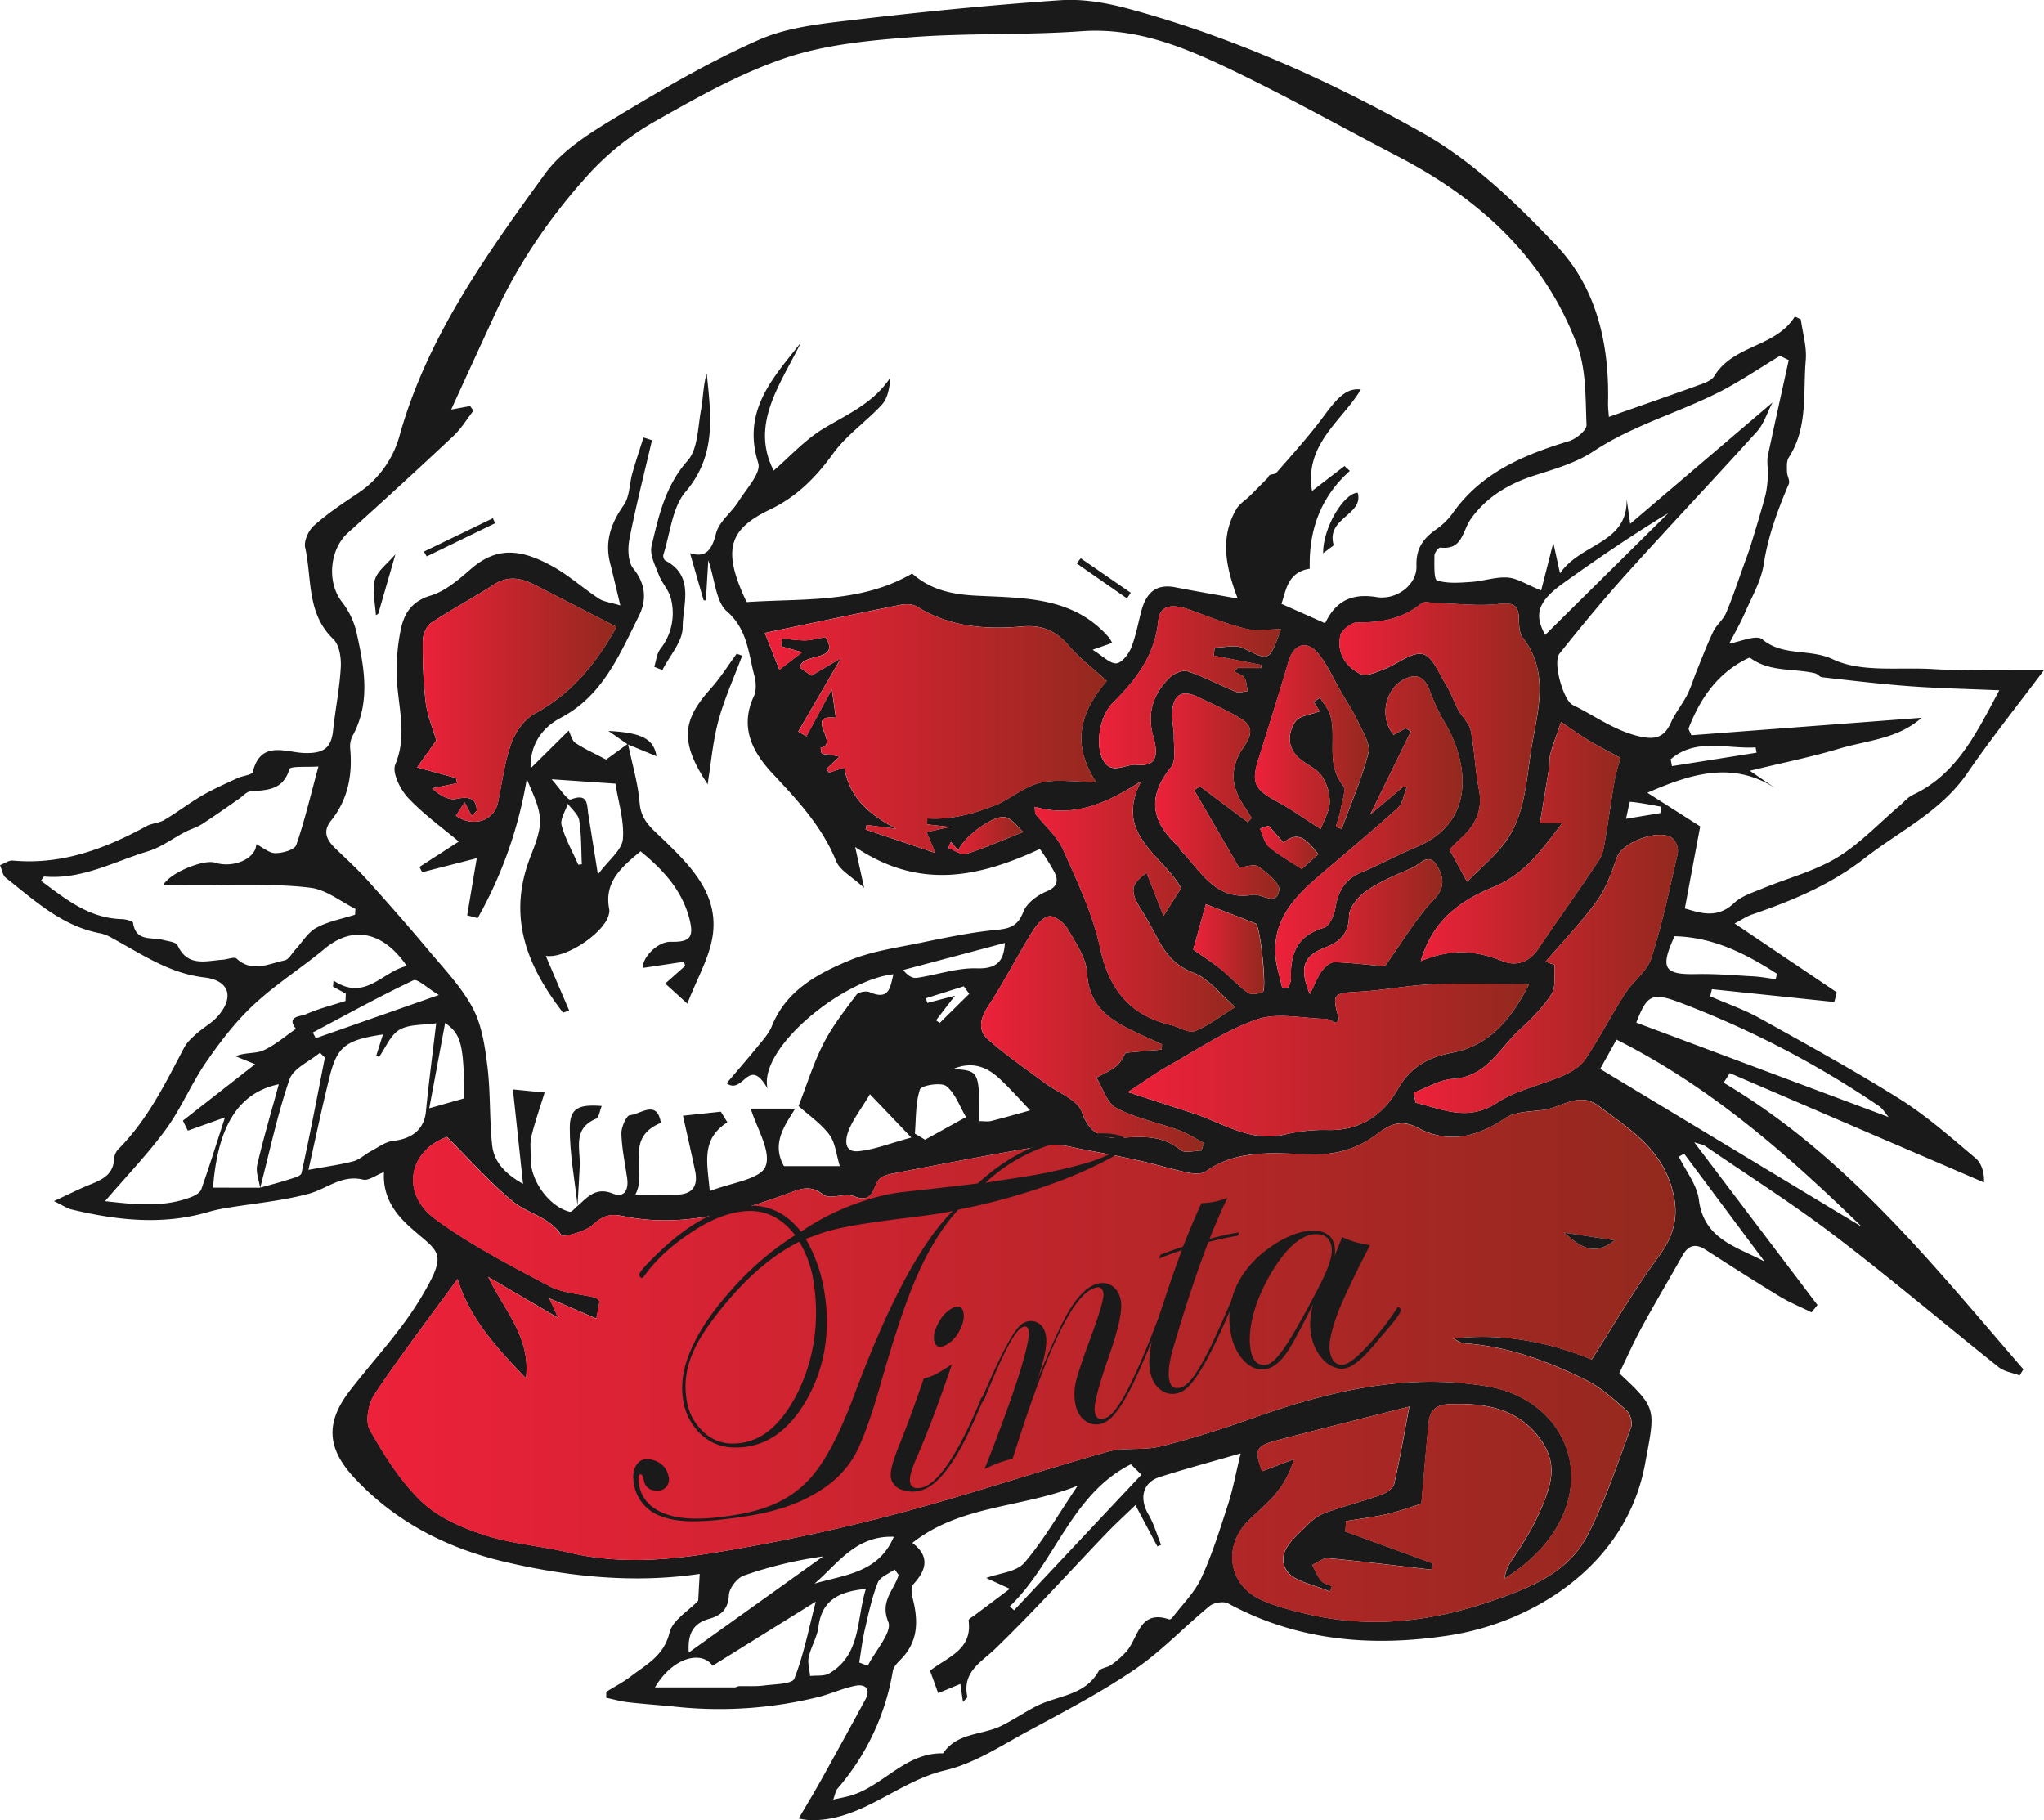 <svg id="Layer_1" data-name="Layer 1" xmlns="http://www.w3.org/2000/svg" xmlns:xlink="http://www.w3.org/1999/xlink" viewBox="0 0 960 854.92"><defs><style>.cls-1{fill:#1a1a1a;}.cls-2{fill:url(#linear-gradient);}.cls-3{fill:url(#linear-gradient-2);}.cls-4{fill:url(#linear-gradient-3);}.cls-5{fill:url(#linear-gradient-4);}.cls-6{fill:url(#linear-gradient-5);}.cls-7{fill:url(#linear-gradient-6);}.cls-8{fill:url(#linear-gradient-7);}.cls-9{fill:url(#linear-gradient-8);}.cls-10{fill:url(#linear-gradient-9);}.cls-11{fill:url(#linear-gradient-10);}.cls-12{fill:url(#linear-gradient-11);}.cls-13{fill:url(#linear-gradient-12);}.cls-14{fill:url(#linear-gradient-13);}.cls-15{fill:url(#linear-gradient-14);}.cls-16{fill:url(#linear-gradient-15);}.cls-17{fill:url(#linear-gradient-16);}.cls-18{fill:url(#linear-gradient-17);}</style><linearGradient id="linear-gradient" x1="652.36" y1="752.07" x2="1266.54" y2="752.07" gradientUnits="userSpaceOnUse"><stop offset="0" stop-color="#ed213a"/><stop offset="1" stop-color="#93291e"/></linearGradient><linearGradient id="linear-gradient-2" x1="838.97" y1="455.08" x2="999.56" y2="455.08" xlink:href="#linear-gradient"/><linearGradient id="linear-gradient-3" x1="1009.49" y1="610.74" x2="1197.89" y2="610.74" xlink:href="#linear-gradient"/><linearGradient id="linear-gradient-4" x1="1108.8" y1="461.36" x2="1202.81" y2="461.36" xlink:href="#linear-gradient"/><linearGradient id="linear-gradient-5" x1="1143.63" y1="570.25" x2="1267.84" y2="570.25" xlink:href="#linear-gradient"/><linearGradient id="linear-gradient-6" x1="940.52" y1="598.5" x2="1045.13" y2="598.5" xlink:href="#linear-gradient"/><linearGradient id="linear-gradient-7" x1="965.69" y1="538.59" x2="1059.9" y2="538.59" xlink:href="#linear-gradient"/><linearGradient id="linear-gradient-8" x1="1147.01" y1="508.71" x2="1240.78" y2="508.71" xlink:href="#linear-gradient"/><linearGradient id="linear-gradient-9" x1="1078.65" y1="503.76" x2="1166.62" y2="503.76" xlink:href="#linear-gradient"/><linearGradient id="linear-gradient-10" x1="1022.28" y1="486.71" x2="1080.53" y2="486.71" xlink:href="#linear-gradient"/><linearGradient id="linear-gradient-11" x1="995.9" y1="435.61" x2="1081.35" y2="435.61" xlink:href="#linear-gradient"/><linearGradient id="linear-gradient-12" x1="1069.11" y1="459.09" x2="1122.63" y2="459.09" xlink:href="#linear-gradient"/><linearGradient id="linear-gradient-13" x1="1092.23" y1="548.11" x2="1157.14" y2="548.11" xlink:href="#linear-gradient"/><linearGradient id="linear-gradient-14" x1="1040.15" y1="558.69" x2="1073.37" y2="558.69" xlink:href="#linear-gradient"/><linearGradient id="linear-gradient-15" x1="925.04" y1="505.35" x2="960.23" y2="505.35" xlink:href="#linear-gradient"/><linearGradient id="linear-gradient-16" x1="1071.45" y1="510.9" x2="1098.85" y2="510.9" xlink:href="#linear-gradient"/><linearGradient id="linear-gradient-17" x1="675.64" y1="441.69" x2="769.31" y2="441.69" xlink:href="#linear-gradient"/></defs><path class="cls-1" d="M660.07,663.34c-3.89,1.51-7.26,4.19-9.81,3.56-10-2.45-17,4.32-25.43,6.61-12.44,3.39-25.51,4.5-38.3,6.64a71.87,71.87,0,0,0-8.74,1.87c-21.66,6.43-43.16,4-64.6-1.14-1.78-.42-3.39-1.58-8.14-3.89,6.66-3.08,10.81-5.17,15.1-7,6.22-2.59,12.89-4.51,13.19-13.14a7.44,7.44,0,0,1,2.14-4.44c13.57-13.68,21.9-30.71,30.71-47.47,1.32-2.52,3.64-4.63,5.81-6.57,3.24-2.89,7.25-5,10.07-8.26,7.8-8.94,5.34-16.8-6.44-18.17-16.4-1.91-29.32-10.93-43.11-18.41a19,19,0,0,0-5.43-2.26c-18.07-3.27-31-15.36-44.64-26.11-1.52-1.2-1.85-3.91-2.73-5.93,2-.76,4.09-2.34,6-2.17,22.93,2.12,43.26-5.49,62.86-16.2,2.54-1.39,5.86-1.41,8.33-2.88,6.09-3.61,11.75-8,17.87-11.53,5.31-3.08,11-5.55,16.55-8.15,2.38-1.11,6.75-1.42,7.11-2.86,3.75-15.17,15.7-9.1,24.32-8.88s12.5-2.09,13.39-10.49c1.06-10,3.08-19.86,3.63-29.84.25-4.42-.67-10.49-3.53-13.22-12.62-12.05-9.94-28.42-13.21-43-.68-3.05,1.59-8,4.13-10.27,6.2-5.54,13.21-10.23,20.16-14.88a47.6,47.6,0,0,0,20.15-27.74c13-46.15,40.58-84.44,68.07-122.43,7.93-11,20.79-19.05,32.72-26.27,22-13.3,44.31-26.42,67.74-36.79,13.67-6.05,29.65-7.64,44.8-9.42,32.23-3.81,64.56-7,96.94-9.23,10.44-.71,21.46,1.17,31.67,3.92,48.85,13.14,94.92,33.88,138.63,58.52,23.42,13.22,43.91,33,62.66,52.77,19.11,20.12,25,46.81,24.24,74.57,0,1.6.21,3.21.41,5.91,15.05-5.3,29.41-10.28,43.7-15.45,2.13-.77,4.73-1.93,5.8-3.7,9-14.83,28.84-13.41,37.85-28l2.81,1.39c.84,6.36,2.84,12.82,2.31,19.06-1.33,15.44,1.15,31.65-8,45.82-1.09,1.69-.85,4.4-.81,6.63,0,1.94,1.49,4.24.85,5.75-5.18,12.17-9.73,24.36-11.77,37.65-1.21,7.84-5.52,15.26-8.77,22.72-2.21,5.06-5,9.86-7.46,14.63,4.91-.78,12.74-4.4,15.59-2,9.81,8.17,22.18,4.2,33.16,9.38,13.38,6.32,31.07,3.59,46.91,4.58,6.55.41,13.13.42,19.7.47,9.93.07,19.86,0,32.49,0-12.51,16.7-24.86,32.13-36,48.38-12.44,18.09-31.84,27.17-48.35,40.06-15.93,12.44-34,19.89-52.72,26.33-2.63.9-5,2.55-8.23,4.23l48,32.36-1.2,4.52-57.47-6c-.27,1.12-.55,2.24-.82,3.35,7.73,3.37,15.79,6.13,23.13,10.2,22.16,12.33,44.44,24.54,65.89,38,12.67,8,24.07,18.07,35.58,27.76,3,2.52,4.22,7.11,4,11.44l-119.39-51.35q-1.45,2.25-2.89,4.5c57.61,34.18,98.21,85.39,140.8,134.62l-1.77,2.88c-3.32-1.27-7.22-1.8-9.87-3.91-25.67-20.44-50.7-41.7-76.79-61.57-19.69-15-40.66-28.3-61.09-42.31-.94-.64-2.22-.78-5.08-1.72l57.88,76.44-2.79,3.44c-5-2.47-10.25-4.61-15-7.5-11.69-7.1-23.2-14.49-34.71-21.87-4.61-3-8-2.35-10.8,2.51-6.37,11.31-13,22.46-19.22,33.85-3.77,6.92-7,14.17-10.57,21.61,18,16.81,16.93,16.6,12.08,42.74-8.82,47.57-52.68,74.42-92.2,80.43-35.86,5.46-70.81,2.7-103.53-15.05-2.14-1.16-6.72-.45-8.7,1.18-11.89,9.73-22.54,21.16-35.15,29.76-15.85,10.8-33,19.75-49.93,28.88-12.75,6.88-25.43,15.34-39.2,18.56-22.41,5.24-39.49,24.14-63.77,23.38a50.13,50.13,0,0,1-5-.75c3.89-6.67,7.58-12.72,11-18.91q10.27-18.45,20.32-37c2.65-4.91,0-7.38-4.59-6.47-6.16,1.21-12,4-18.13,5.47a194.5,194.5,0,0,1-66.15,4.43c-7.53-.77-15.08-1.28-22.59-2.14-3.45-.4-6.84-1.38-10.25-2.09,0-.94,0-1.88,0-2.81,3.86-2.39,7.94-4.48,11.52-7.23,7.31-5.62,15.57-9.65,18.2-20.57,1.41-5.86,9-10.24,13.47-15,.22-4,.45-8.16.7-12.58-30.18,4.48-61.08,1.5-91.38-5.62-26.94-6.33-51.22-18.56-70.6-39.26-13-13.84-14-26-2.37-41.11,11.23-14.58,24.15-28.13,33.5-43.82,12.88-21.58,8.51-20.86-4.78-32.71C664.82,682.59,659.38,674.63,660.07,663.34Zm-58.27,7.37c4.38-1.23,8.79-2.34,13.11-3.74,2.3-.74,6.08-1.63,6.4-3.07,4-18,7.41-36.17,11-54.29L630,607.29c-4.94,4.13-12.53,7.34-14.32,12.55-5.74,16.63-9.32,34-13.77,51-.53-3.62-2.15-7.5-1.38-10.82,2.91-12.55,6.6-24.93,10.14-37.92-19,4-28.68,19.65-30.9,48.58Zm251.42-37.15c-5.27,8.35-11.18,16.6-5.29,27h26.23c-1.72-5.54-2.11-11-4.89-14.73-3.9-5.19-9.57-9.06-14.49-13.49,3.81-9.77,6.9-19.9,11.63-29.2,4.17-8.2,10-15.62,15.51-23,1-1.32,4.61-2,6.28-1.27,9.18,4,9.62-2.22,11.12-8.42-24,2.67-63.57,34.88-59.1,53.7-9-15.82-11.27,3.18-19.25-2.49,4.78-5.63,9.47-11,13.92-16.45,2.7-3.34,5.83-6.65,7.4-10.52,6.77-16.68,21.34-24.45,36.3-30.71,10.61-4.43,22.46-6,33.86-8.38,11.69-2.41,23.44-4.86,35.28-6,6.49-.6,10.11-1.93,12.66-8.55,1.55-4,6.5-7.69,10.77-9.45,5.4-2.22,5.74-5.24,3.7-9.28a111.14,111.14,0,0,0-6.75-10.7c-29.55,13.72-57,19-86.74-.94,1.73,7.89,2.69,12.26,4.21,19.22-5.85-5.41-11.39-8.22-13.14-12.56-6.61-16.32-18.14-28.62-29.85-41.13-9.52-10.18-15.59-21.75-8.78-36.4,1.26-2.72,1-6.69.16-9.76-2.79-10.57-3.18-21.58-12.92-30.11-5.08-4.47-5.44-14.33-8.67-23.95-.46,7.69-.8,13.31-1.14,18.92l-1.07-.12c-2.1-7.28-4.2-14.56-6.38-22.14C811,375,814,371.46,816,363.46c1.36-5.52,7.24-9.8,10.51-15,3.68-5.88,10.78-13.47,9.33-18.08-7.8-24.68,7-40.05,20.07-56.63-9.67,19.69-24,38.33-12.82,60.15,7.32-6.29,14.73-14.59,23.85-20,11.28-6.71,23.3-11.93,31-23.81-.43,4.87-1.24,9.75-4,12.81-7.33,8-16.77,14.38-23,23.08-8.05,11.17-17.17,20.29-29.55,26.2-19.55,9.32-22.59,19.14-11,43.49,26.48-1.8,53.64.66,77.74-13.45,8.9,8,19.47,9.9,30.46,10.45,22.36,1.12,45.26.47,61.92,19.56a18.91,18.91,0,0,1,1.57,2.6l-9.2,3.22c5,3.07,8.15,6.56,11.11,6.38,2.5-.15,5.7-4.15,6.92-7.13,2.26-5.55,3.31-11.6,4.86-17.43,2.19-8.2,6.6-13,16-11.15s18.71,3.4,29.26,5.29c-5.59-14.81-8.5-28.53-.65-42,1.48-2.52,4.33-4.23,6.49-6.37,2.88-2.84,5.7-5.74,8.55-8.61.15-1.77,2.82-1.1,3.66-2,7.82-8.9,15.77-17.75,22.79-27.27,6.8-9.22,10.83-12.63,17-11.95-8.87,14.83-26.6,25.54-22.93,47.66l15.26-11.71,2.5,2.28c-14,12.5-19.33,28.26-18.83,45.94-10.68,1.66-11.15,10.62-13.31,16.52,7.4,3.27,14,6.19,20.53,9.1,5.18-11,13.2-14.07,24.12-12.29,9.38,1.53,19.1-5.73,18.78-14.74-.29-8.26,3.34-12.92,9.39-17.17a32.2,32.2,0,0,0,7.67-7.56c13.44-19,33.28-27.31,54.51-33.77,3.37-1,8.4-5.11,8.3-7.6-.53-12.58-.11-26-4.41-37.48-15.37-41.14-45.94-68.77-84.21-88.67-26.73-13.9-53-28.68-80.21-41.63-21.39-10.19-43.35-18.95-68.33-17.16-26.63,1.91-53.49.79-80.11,2.82-19.8,1.51-40.23,3.45-58.85,9.72-21.35,7.19-41.49,18.52-61.22,29.71a127.39,127.39,0,0,0-31.11,24.7c-18.19,20-33.5,42.35-44.78,67.18C705,276,698.37,290.45,691.62,305.23l8.91-1.63,1.55,2.16c-3.1,4-5.75,8.44-9.39,11.86q-24.5,23-49.49,45.43c-8.74,7.88-10,23.2-3,32.39a37.23,37.23,0,0,1,6.86,14c3.64,16.42,7,33-1.77,49.1a10.94,10.94,0,0,0-1.1,5.89c1.14,12.43-1,23.93-9,33.88-4.14,5.14-1.93,9.17,2,13,5,4.84,10.16,9.5,14.8,14.64,9.7,10.75,19.28,21.63,28.57,32.73,7.45,8.91,15.75,17.51,21.16,27.6,4.34,8.11,5.78,18.13,6.93,27.5,1.49,12.17.91,24.59,2.2,36.8.77,7.28,5.11,13,14.53,18.35-1.88-17.48-3.44-32.07-4.77-44.4l14.9,1.46c-2.21,7.18-4.58,13.89-6.26,20.76-.77,3.16-.15,6.66-.27,10-.38,10.24,8.44,22.72,18.27,25.25,1,.24,2.47-1.76,3.73-2.72h0c4.66-4.15,8.54-9,16.43-5.87,5.69,2.28,7.66-1.84,6.84-7.3-1-6.94-2.49-13.89-2.68-20.86-.08-3,2.41-8.52,4-8.63,4.91-.34,12.76-7.59,14.53,3.63-17.73,7.34-6,22.62-12,33.71,7.81,0,13.12-.1,18.43,0,7.8.18,11.29-3.32,9.66-11.14-1.9-9.09-4-18.15-5.7-25.92L818.28,635l3.07,5c-12.67,8-9.37,19.42-8.28,32.31,9.83-3.95,23.65-5.44,26.17-11.58,2.89-7-4.24-18.19-6.91-27.17Zm-158.6,80c-13.81,19-27,36.17-38.94,54.13-2.89,4.34-4.52,12.71-2.27,16.69,6.86,12.11,14.55,24.39,24.51,33.87,7.82,7.45,19.05,12.24,29.59,15.65,12.67,4.1,26.33,5,39.36,8.14,23,5.5,46.09,3.73,68.78,0,28.32-4.63,56.52-10.62,84.27-17.93,33.55-8.83,66.49-20,99.9-29.38,7.95-2.24,17-.52,25-2.53,14.56-3.62,28.92-8.21,43.08-13.22,35.74-12.67,71.8-21.36,110.24-15,32,5.32,48.77,34.91,34.34,63.29-5.8,11.41-15.15,20.19-26.15,27a20.85,20.85,0,0,1,3.31-8.41c7.25-10.59,13.7-21.44,17.45-34,2.45-8.14,1.46-15-3-21.77-10.42-15.58-26-18.32-43.21-17.77-6.36.2-9.52,2.58-10.11,8.46-1.24,12.16-2.21,24.35-3.45,38.34-4,1.24-9.95,3.41-16,4.83-6.37,1.48-12.91,2.24-19.37,3.32-.12,1.62-.23,3.25-.34,4.88l41.11,15c-.22,1-.45,2-.68,2.93-16.11-1.85-32.21-3.88-48.36-5.37-2.44-.23-5.11,2.05-7.67,3.17,1.37,2.51,2.44,5.28,4.24,7.43,1.12,1.34,3.35,1.76,5.07,2.6l-1,2.48c-7.08-3.27-17.41-4.73-20.5-10.25-4.94-8.81,4.6-15.5,10.57-21.62a22.61,22.61,0,0,1,8.36-5.35c8.51-3,17.27-5.26,25.77-8.27,2.36-.84,5.5-3,6-5,2.67-11.47,4.62-23.1,7.14-36.4-21.14,5.37-41.49,10.4-61.77,15.74-10.5,2.77-11.08,4.38-7.42,14.63l15-5.67a44.63,44.63,0,0,1-9,16.78c-3.85,4.5-8.57,8.25-12.74,12.5-11.72,11.93-8.87,29.84,6.26,36.73,6.61,3,13.85,4.85,21,6.56,29.23,7,57.88,4,86.07-5.56,18.28-6.21,36.86-13.09,46.27-31.21,8.38-16.14,14.09-33.69,20.5-50.8.81-2.15-.42-6.37-2.2-7.94-5.89-5.21-11.94-10.73-18.89-14.19-18.06-9-36.91-15.91-57.37-17.32-1.73-.12-3.38-1.46-5.07-2.23,23.11-2.66,45,1.64,65,9.89,10.84-16.88,20.16-33.19,31.3-48.14,8.19-11,10.12-21,5.85-34.13-5.84-17.93-20.36-26.66-33.89-36.87-9.17-6.92-17.27.74-25.81,1.89-6.13.83-13.27.68-18,3.86-13.33,8.9-26.61,12.27-41.26,4.48-7.38-3.91-12.63-1.87-19,3-8.49,6.44-18.19,9.68-29.79,9.53-17.06-.22-35-3.07-50.63,8-2,1.4-5.68,1.13-8.36.58-7.37-1.52-14.59-3.77-21.94-5.42-8.69-1.94-17.42-3.67-26.18-5.25-5.86-1-12-3.14-17.66-2.23-24.46,3.92-48.78,8.7-73.12,13.37-2.48.47-5.84,1.63-6.85,3.51-2.52,4.7-2.91,10.4-11.17,7.09-4.23-1.69-11.26,1.69-14.3-.69-6.54-5.12-11.35-2.5-17.46-.29-24.77,9-50,15.84-76.68,10.32-5.91-1.22-9.47-.26-14.07,4-3.63,3.41-14.07,6.12-15,4.79-5.69-8.53-15.62-9.92-22.55-15.57-10.83-8.85-20.17-19.53-31.08-30.38-17.45,6.13-22.36,26.19-5.36,38.65,16.58,12.14,35.15,21.71,53.4,31.36,6.41,3.4,14.46,3.68,21.74,5.45.56.13,1,.82,1.93,1.66-.41,2.22-.88,4.75-1.52,8.19l-22.14-9.54,4.24,9.24L709,712.59c7.54,15.63,20.15,28.52,17.74,47.62C713.31,746.2,700.37,732.45,694.62,713.54ZM1319.83,282l-4.12-2c-9.48,5.71-18.67,12-28.51,17-19.43,9.85-40.68,15.64-59.14,27.89-8.25,5.47-18.41,8.33-28,11.42-12,3.88-22.47,10.25-29.58,20.39-4,5.7-3.82,14.61-14.25,13.35-.83-.1-2.8,2.41-2.81,3.71,0,4.09-.32,11.21,1.25,11.72,4.94,1.6,10.71,1.07,16.11.71,5.72-.39,11.45-2.46,17.06-2.06,4.47.32,8.76,3.25,15.71,6.06,1.69-6.61,3.67-14.39,5.71-22.39l3.15,14.35c10-14.47,31.81-13.77,31.3-34.88.39,2.77.79,5.53,1.67,11.62l66.85-57c-2.67,5.12-4.12,10.11-7.24,13.57-20.11,22.3-40.77,44.09-60.87,66.39-11.07,12.28-21.62,25.06-31.95,38-3.31,4.13,1.88,22,6.17,24.11,10.41,5.06,19.7,12.13,31.45,14.81,7.63,1.73,11.74.28,14.81-6.73,2-4.46,5.24-8.32,7.47-12.68,1.86-3.62,3-7.61,4.54-11.4,2.54-6.2,4.9-12.5,7.81-18.52,1.52-3.15,4.68-5.53,6-8.71,3.07-7.2,5.5-14.68,8.17-22.06,1.2-3.33,2.47-6.64,3.5-10,2.38-7.78,4.78-15.56,6.86-23.43a47.39,47.39,0,0,0,1.06-9.48c.15-2.9-.54-5.92,0-8.7C1313.17,312,1316.55,297,1319.83,282ZM908.22,837.52c8.27,6.26,6.7,12.66.5,19.38-1.11,1.2-1,4.21-.48,6.13,2.81,10.6,3,20.55-5.33,29.1-1.57,1.6-3.51,3.51-3.85,5.53a112.75,112.75,0,0,1-26,55.28c-.89,1-1.08,2.65-2,5.15,3.51-.8,5.74-1.19,7.91-1.8,15.56-4.44,25.89-20.38,43.69-19.92,6.51-9.81,18.25-8.49,27.29-12.91,5.7-2.78,11-6.45,16.62-9.32,9.88-5,22.59-4.82,29.07-16.25.91-1.62,4.16-1.76,6-3.07a43.13,43.13,0,0,0,7.09-6.26c5.7-6.43,6-19.92,20.18-15.1.37.12,1.2-.55,1.57-1,4.6-6.09,10.34-11.67,13.45-18.45,5.12-11.13,8.81-23,12.58-34.66,2.34-7.26,3.71-14.84,5.9-23.87-14.64,4.24-26.44,7.38-38.06,11.11-8,2.56-9.66,10.05-5.22,17.64,2.57,4.39,4,9.45,5.91,14.21l-1.74.73L1013,819.78c-4.62,4.45-9,8.44-13.17,12.74-17.46,18.2-34.37,37-52.47,54.52-6.91,6.69-15.82,11-13.31,22.78.1.47-1,1.18-2.05,2.4-.47-3.24-.82-5.65-1.22-8.46l-10.43,4.32c-1.47-4.05-2.62-7.24-3.82-10.53,8.13-6.41,20-9.75,18.11-23.6-.1-.7,1.85-1.72,2.91-2.52,5-3.76,10-7.49,16.46-12.35L942.93,854c6-2.25,14.2-2.82,17.94-7.18,9-10.54,16-22.85,25-36.16C959.38,821.23,931,819.59,908.22,837.52ZM860.8,430.2l13.83-8.13c-7.67,13.21-13.82,23.8-20,34.39l3.81,2.28,11.95-22.17,1.87,13.4c-15.33-1.82,2.14,12.57-7.14,14.08.21.95.12,2.35.71,2.74.83.56,2.16.32,3.26.5,1.45.24,2.89.56,4.9.95l-6.17,5.83,1.27,1.69,7.17-2.37c2.34,14.36,12.08,22.24,24.37,28.75l-13.9-1.82-.48,2.16,32.74,11c-1.42-3.42-2.59-6.24-4.06-9.8l10.87-2.42-10.66-1.21c0-.93.05-1.87.07-2.8a72.63,72.63,0,0,0,8.48-.07A85,85,0,0,0,935.57,495c4.09-1.08,8-2.69,12-4.06,6.65-2.91,13-8.44,20.36-10.35,7.58-2,16.07-.44,26.57-.44-13-19.73-5.6-34.94,5-47.46-6.53-6-12.78-10.67-17.76-16.48-6-7-12.42-9.95-21.85-9.11-17.18,1.52-34.14.29-49.45-9.3-2-1.22-5.14-1.38-7.53-.9-21.09,4.21-42.14,8.68-64,13.24,1.91,4.79,4.15,10.46,6.86,17.29l10.69-8.24-9.91-2.79c.21-1.25.42-2.5.64-3.74a87.07,87.07,0,0,0,10.27,1c3,0,6-.89,9.94-1.53,7.57,12.08-11.74,6.87-11.85,14.43Zm413.28,28L1382.21,450c-11.11,9.95-25.52,10.58-38.65,14.49-13.32,4-27,6.73-42,10.39l14.13,9.65c-21.1-15-41.46-8.36-62.25.68L1278.25,501c-2.35,12.52-4.69,25-7.22,38.56,6.94,1.92,15,5.15,23.14-2.56,3.48-3.28,8.68-4.89,13.28-6.8,11.73-4.87,24.4-8.09,35.12-14.57s19.76-16.21,29.52-24.5c2-1.72,3.83-3.94,6.16-5,20.59-9.72,29.62-28.79,40.48-49.05-14.94-.65-28.46-.92-41.93-1.91-13.78-1-27.52-2.68-41.26-4.21-1.21-.13-2.22-1.61-3.46-1.9-10.12-2.35-21.23-.45-30.34-7.19-.32-.23-1.28.27-1.87.57-13.73,6.92-21.69,18.66-27.07,32.52C1272.63,455.39,1273.23,456.12,1274.08,458.18Zm-76.19,116.87c-17.13,0-31.59-.47-46,.15-11.28.49-22.48,2.82-33.76,3.42-12.38.67-13,1-9.53,12.84.11.36-.67,1-1.3,1.83-1.74-.64-3.55-1.86-5.39-1.91-10.67-.28-22.28-3-31.79.25-14.67,5.06-28,14.16-41.69,21.85-5.9,3.3-11.38,7.35-19,12.3,12,3.88,21,6.84,30.07,9.75,14.3,4.58,27.35,14.05,43.78,10.16a78.3,78.3,0,0,1,19.94-2.1c15.17.41,25.87-6.8,33-19.18,5.88-10.27,14-14.95,25.49-17.12C1178.18,604.17,1188.81,593.05,1197.89,575.05Zm-568.6-102.2c-5.35.4-13.16-.3-13.62,1.23-3,9.88-10.4,9.86-18.22,10.42-1.92.14-3.7,2.32-5.53,3.58-5.79,4-11.5,8.07-17.41,11.87-2.37,1.53-5.23,2.3-7.76,3.61-5.84,3-11.29,7.23-17.46,9.1-16,4.85-31.21,13.45-48.81,11.87-.32,0-.73.92-1.52,2,11.52,8.53,22.56,17.62,38,18,1.85.06,5.14.94,5.27,1.8,1.31,8.94,8.68,6.53,14,7.95,2.41.64,6.15,1,6.87,2.52,4.76,10.39,13.38,7.3,21.31,6.79,2.2-.14,5.35-1.52,6.41-.54,7.41,6.82,15.11,2.39,22.58.86,1.92-.39,3.36-3.23,5-5,3.26-3.52,5.91-8.14,9.9-10.31,5.54-3,12.07-4.19,18.19-6.15l.15-2.73c-6.93-3.44-13.6-8.93-20.86-9.88-14.07-1.83-28.46-1.17-42.73-1.41-8.55-.14-17.11,0-26.61,0,3.62-6.08,19.25-12,24.13-10.44,8.72,2.81,19.38-1.8,19.52-8.68,3,1.55,6,4.23,8.93,4.25,3.39,0,9-1.53,9.82-3.77C622.78,498.5,625.5,486.74,629.29,472.85ZM1168.76,527c6.34-6.39,12.3-11.36,17-17.34,10-12.75,10.64-28.68,13-43.82,2.75-18,9.33-36.45-3.9-53.52-1.63-2.11-1.65-5.77-1.73-8.73-.19-6.89-3-7.71-9.69-7-9.68,1.05-19.6-.22-29.42-.47-2.26-.06-5.29-.94-6.66.17-8.87,7.18-18.88,9.12-30,8.89-2.79-.06-7.58,3.66-8.14,6.34-1.69,8,2.57,14.62,9.59,17.95,2.74,1.3,7.52-1,11.1-2.32,6.2-2.35,12.82-8.19,18.06-7.05,4.6,1,7.77,9.43,11.15,14.84,2.2,3.53,3.48,7.62,5.47,11.29,1.83,3.37,5.18,6.3,5.89,9.82,1.83,9.1,2.06,18.52,3.87,27.64,2.12,10.74-2.6,18-10.17,24.49a43.54,43.54,0,0,0-3.62,3.86Zm-25.13,99.12,1,4.67c12.59,3,24.38,9.08,38.24,0,9.22-6.06,20.89-8.31,31.21-12.83,3.86-1.69,8-4.34,10.29-7.72,6.6-9.9,12.07-20.55,18.49-30.58,3.75-5.86,10.38-10.49,12.39-16.74,5.19-16.09,8.66-32.75,12.43-49.27a8.45,8.45,0,0,0-2.28-6.92c-5.82-5-23.59,1.48-26.18,8.66s-5.12,14.59-9.47,20.6c-7.29,10.06-16,19.08-24.11,28.54l4.21,1.55c-.37,4.62.76,10.17-1.42,13.64-4,6.3-9.54,11.76-15.09,16.87-9.5,8.75-15.41,22.05-31.22,23C1155.88,619.94,1149.8,623.82,1143.63,626.11Zm-118.31-20.3.15-2.46c-4.47-2.06-9-4.06-13.4-6.18-11.55-5.53-20.93-12-21.74-27.1-.38-7.06-5.21-14.15-9-20.66-1.71-2.95-6-6.48-8.72-6.22-3,.27-6.23,4.27-8.15,7.38-7.13,11.58-13.32,23.75-20.76,35.11-3.75,5.71-4.74,11.12,0,15.31,8.35,7.42,17.69,13.73,26.65,20.45,6,4.53,15.46,7.82,17.47,13.69,3.8,11.08,10.61,12.68,19.83,12.06,9.49-.64,18.52-.86,26.6,5.84,2,1.63,6.43.24,9.74.24l1.14-3.57c-3.94-2.05-7.72-4.56-11.86-6.07-9.72-3.54-20.16-5.56-29.19-10.32-4.42-2.32-6.35-9.37-9.4-14.29,3.2-1.82,6.72-3.27,9.5-5.6,2.13-1.78,3.32-4.68,4.27-6.1Zm-59.63-114,.21,3.22c4.47,5.59,10.31,10.58,13.13,16.9,6.73,15.09,14,30.4,17.44,46.38,4.26,19.6,14.16,31.52,33.42,36.06,3.75.88,8.11,3.86,11,2.75,6.34-2.45,11.9-6.89,19-11.29-7-6-12.41-13.31-19.59-16.09-8.11-3.14-12.56-8.16-16.29-15-2.56-4.69-5-9.45-7.9-14-6-9.33-5.45-12.42,2.14-17.93l7.93,20.23,8.27-13.06c-8.27-15.38-31.94-25-18.73-50.23C999.8,490,984.39,497.08,965.69,491.82ZM1147,564.29c14.68-6.2,26.46-4.84,38.49,0,6.14,2.49,12.36.67,16.64-5.71,9.43-14.06,19.41-27.75,28.69-41.91,2.07-3.16,2.43-7.56,3.12-11.47,1.49-8.51,2.56-17.09,4.07-25.6.72-4.05,2-8,2.76-10.75-6-3.31-10.69-5.66-15.14-8.36s-8.5-5.65-12.73-8.49c-1.69,4.93-3.55,9.81-5,14.81-.64,2.21-.32,4.68-.69,7-1.35,8.49-2.81,17-4.25,25.6h10.51c-9.91,13.06-17.9,24.17-32.27,30.05C1166.41,535.54,1152.8,544.32,1147,564.29Zm-476.2,2.29c-11.28-16.41-25.47-19-38.48-8.22-10.91,9.08-23.07,16.74-33.41,26.38-8.49,7.92-15.77,17.38-22.4,27-6.91,10-11.59,21.54-18.72,31.33-8.27,11.38-18.15,21.6-28.72,33.94,14.77,1.68,27.79,3,40.63-2,1.76-.69,4-2,4.57-3.56,3.83-10.89,7.26-21.91,11.11-33.77l-17.45,6.23-2.31-4.71,33.91-26.51-9.19-3.73c4.69-1.94,9.46-1.12,13.11-2.77,5.5-2.47,10.22-6.66,15.27-10.12-4.8-6,2.5-5.85,4.3-6.67,6.07-2.75,12.64-4.36,19-6.41,0-1.15.07-2.3.11-3.44l-6-3.26.23-2.89C651.28,583.46,659.28,569.08,670.81,566.58Zm467.74-84,1.89,0c-1.35,3.31-1.82,7.61-4.22,9.78-12.35,11.19-25.23,21.8-37.87,32.69-11,9.48-20.45,20-19.65,35.83.27,5.42,2.14,10.77,3.28,16.15l3-.37c.38-1.44,1.13-2.89,1.08-4.31-.44-11.58,3-20.13,15.47-23.72,2.55-.73,4.83-5.93,5.39-9.37,1.29-7.93,4.58-13.52,12.29-16.7,8.66-3.57,16.9-8.18,25.56-11.77,28.61-11.87,24.21-39.65,14.24-57.27a96.92,96.92,0,0,1-7.6-15.73c-2-5.84-5.22-8.85-11.15-6.37-10,4.2-13,18.27-6,26.6l5.69-3.11,2.4,1.54c-6,12.33-12.08,24.67-19.11,39ZM1065.78,499l1.77-1.95c-1.31-2.09-2.59-4.2-3.94-6.26-5.18-7.9-6.32-15.57-1.41-24.5,2.4-4.36,8.79-10.54.79-15.58-6.48-4.08-13.64-7.08-20.55-10.45-7.3-3.56-11.45-1.45-12.17,6.64-.36,3.94.8,8,.76,12-.06,4.88,1.18,11.27-1.36,14.37-11.6,14.18-8.94,26,3.73,37.31.46.41.48,1.31.93,1.76,9.47,9.79,16.39,23.81,33.69,20.82,4.37-.76,11.18,5.7,12.48-2.17.52-3.18-5.69-8.23-9.78-11.1-2-1.4-6.15.23-9,.47L1040.58,484l2.71-1.79Zm-406.2,99.72c-17.46,2.6-21.49,5.67-25,19.7-3.65,14.63-6.74,29.41-10,43.9,8.31-1.53,14.76-2.38,21-4,3-.78,5.45-3.23,8.26-4.71,3.46-1.83,6.92-4.53,10.58-4.91,9.12-1,14.56-5.63,15.35-13.82,1.29-13.32,3.06-26.59,4.81-41.4-6,.9-12.52.34-17.18,3-4.28,2.46-6.53,8.43-9.68,12.85l-1.27-.69Zm421.77-190.32c-6.34,0-11.72,1-16.55-.22-8.69-2.17-17.12-5.49-25.54-8.62-9.48-3.54-14.84-2.27-15.55,5-1.57,16.09-10.51,27.72-21.38,38.5-6,6-8.27,19-4.79,26.27,3.92,8.12,10.74,2.24,16,2.76,8.47.85,10.76-3.14,7.85-13.3-3.15-11,0-19.93,7.55-27.52,2-2,6.23-3.87,8.53-3.1,7.79,2.6,15.12,6.55,22.76,9.65,1.53.62,3.64-.19,5.48-.34-.46-2.09-.44-4.49-1.52-6.19-.9-1.42-3.08-2-4.7-3,.45-.56.9-1.11,1.36-1.66h11.26l.06-1.42-22.37-4.39c.14-1.25.27-2.51.41-3.76,4.53,0,9.81-1.53,13.45.27C1076,423.38,1075.76,423.83,1081.35,408.35ZM1100,502.24c1.58-4.37,4.15-8.43,4.24-12.55a22,22,0,0,0-3.8-12.47c-2.47-3.46-7.17-5.24-10.5-8.19-5.77-5.11-5.48-11.8-1.74-17.31,1.84-2.7,7.07-3.09,11.33-4.74-.53-.85-1.63-2.64-2.73-4.43l2.88-2c1.67,2.77,4.06,5.34,4.89,8.35,3,10.68-2.24,22.72,5.91,32.85,1.61,2-.29,7-.93,10.62-.54,3-1.59,5.93-2.41,8.89l2.74.93c4.33-11.83,9.44-23.46,12.54-35.6,1.06-4.16-2.54-9.78-4.7-14.42-2.35-5.07-5.5-9.77-8.31-14.63-3.44-5.93-6.21-12.41-10.5-17.64-5.43-6.63-11.59-4.57-14,3.66q-6.83,22.88-14.05,45.62c-3.55,11.19-2,14.39,8.36,20C1086.15,492.87,1092.6,497.53,1100,502.24Zm254.15,186.82c-34.66-33.7-70.59-65.48-115.21-87.91l-7.67,13.76ZM1130.06,566.78c8.89-12.4,14.81-22.74,22.81-31.08,5.52-5.75,5.12-10.22,2-15.83-4-7.15-8-1.17-11.62.46-7.33,3.26-14.92,6.3-21.5,10.77-3.87,2.63-8.31,7.77-8.42,11.88-.22,8.77-4.49,12.31-11.66,15.11-9.85,3.85-11.82,9.49-6.77,21.7,2.3-4.57,3.55-8,5.64-10.88,1.4-1.9,4-4.22,6-4.15C1115.62,565.12,1124.65,566.26,1130.06,566.78Zm236.71,70.76c-1.66-1.93-2.83-4-4.59-5.2a450.21,450.21,0,0,0-93.29-48.53c-13.58-5.18-15.69-3.4-20.66,9.36ZM787.33,905.37q18.75,0,37.51,0c.64,0,1.27-.54,1.91-.56,3.93-.11,7.91.2,11.78-.31,5-.66,13.26-.64,14.27-3.22,4.41-11.17,6.69-23.18,10.08-36.19l-48.46,30.12C809.06,887.82,795.63,891.37,787.33,905.37Zm252.82-346.52c5,3.52,9.19,6.15,13,9.24,4.34,3.53,8.1,7.82,12.63,11,1.53,1.1,4.87.58,7-.26s-1.12-31.3-3.23-32.16c-7.64-3.1-15.38-6-23.47-9.11C1043.8,545.64,1041.94,552.36,1040.15,558.85Zm-237,330.22,63.16-45.2a194.1,194.1,0,0,0-37.25,9c-3.14,1.1-6.84,5.9-7,9.14-.31,6.83-3.87,9.68-9.34,11.2C804.83,875.41,802.67,880.79,803.2,889.07Zm83.18-29.92c-13.16,1.22-20.69,5.73-22.21,17.82-.61,4.84-3.51,9.36-4.57,14.2-.6,2.77.39,5.9.66,8.86,3-.35,6.57.2,9-1.22C884.25,889.9,881.88,873.72,886.38,859.15ZM1015.8,805.5l-4.93-4.9c-28,14-35.71,46.45-56.88,66.7l2,1.86Zm250.4-252.91c-6.91,15.13-5,18.12,10.35,17.78,9-.19,17.93.59,26.89,1.1,3.43.2,6.84.85,10.26,1.3l.63-2.52C1299.68,560.78,1284.37,553,1266.2,552.59Zm-60.76-141.51,57.83-57.21c-17.07,10.35-33.32,21.44-49.32,32.9C1201.82,395.45,1200.19,401.57,1205.44,411.08Zm-296,234.23,4.74,2.85,19.25-10.62c-3-5-5-11.2-9.28-14.56-2.44-1.93-11.76-.3-12.36,1.54C909.66,631,910,638.32,909.4,645.31Zm361.24,9.39-2.47,1.43c3.27,6.73,8.54,13.22,9.42,20.25,2.35,18.65,17.92,22.1,30.85,29Zm-331-15.26c2.32,0,4,.32,5.51-.06,6.15-1.54,12.24-3.29,18.36-5-4.75-5-9.3-10.14-14.3-14.83-6-5.63-12.9-8.34-21.85-4.62C939.66,615.8,939.66,615.8,939.65,639.44Zm-51.38-12.65c-4.45,7.41-8,11.94-10,17.06-1.61,4.1-2.51,10.47,4.87,9.69s14.41-3.64,24.56-6.4Zm-261.69-29,1.41,2.69,57.82-20.28c-5.55-3.31-10.08-7.82-12-6.89C657.77,580.94,642.25,589.54,626.58,597.83Zm71.18,30.94c-.25-25.35-1.39-30-9-35.41-2.48,13.33-4.92,26.45-7.46,40.08Zm204,223.85L899.92,850c-2.73,2-6.88,3.49-7.93,6.17-2.76,7-4.35,14.53-6.06,21.93-1.18,5.12-1.79,10.39-2.66,15.59l4,1.55c3.53-7,11.6-15.86,9.65-20.59C892.86,864.75,899.73,859.71,901.74,852.62Zm-39.52,4.07c14.06-4.2,30-4.94,37.25-22C881.57,833.94,873.07,847.49,862.22,856.69Zm89.47-300.93-47.8,12.73c2.14,2.77,4.41,4,6.46,3.68,9.41-1.38,18.81-4.75,28.11-4.45C949.59,568.09,951.2,562.4,951.69,555.76Zm8.54-52.1c-2.62-2.31-5.08-6.11-8.29-6.91-5.55-1.38-19.7,9.28-22.2,15.6-1.21-1.38-2.34-2.69-3.48-4-.41.95-.82,1.9-1.22,2.85,2.83,1,6.1,3.45,8.41,2.75C941.88,511.35,950,507.7,960.23,503.66Zm115.26-2.94-4,1.36c1.31,2.88,1.92,6.57,4.09,8.46,4.41,3.83,9.66,6.68,15.48,10.54l7.83-7c-4.75-5.66-8.82-11.77-16.38-5.46Zm229.18-34.28-.45-2.5c-13.49.82-28.12-4.63-39.89,5.61l.6,3.19ZM919.34,592.07l1.72,1.27,13.87-13.69-2.55-3.54-17.81,5.63c.23.73.45,1.46.68,2.19l13-3.4C924.57,585.26,922,588.67,919.34,592.07Zm340.21-97.32.27-3c-4.83-.87-9.65-1.88-14.52-2.31-.33,0-1,4.24-1.92,8Z" transform="translate(-479.72 -112.88)"/><path class="cls-2" d="M694.62,713.54c5.75,18.91,18.69,32.66,32.08,46.67,2.41-19.1-10.2-32-17.74-47.62l32.88,19.32-4.24-9.24,22.14,9.54c.64-3.44,1.11-6,1.52-8.19-1-.84-1.37-1.53-1.93-1.66-7.28-1.77-15.33-2.05-21.74-5.45-18.25-9.65-36.82-19.22-53.4-31.36-17-12.46-12.09-32.52,5.36-38.65,10.91,10.85,20.25,21.53,31.08,30.38,6.93,5.65,16.86,7,22.55,15.57.89,1.33,11.33-1.38,15-4.79,4.6-4.31,8.16-5.27,14.07-4,26.68,5.52,51.91-1.33,76.68-10.32,6.11-2.21,10.92-4.83,17.46.29,3,2.38,10.07-1,14.3.69,8.26,3.31,8.65-2.39,11.17-7.09,1-1.88,4.37-3,6.85-3.51,24.34-4.67,48.66-9.45,73.12-13.37,5.63-.91,11.8,1.18,17.66,2.23,8.76,1.58,17.49,3.31,26.18,5.25,7.35,1.65,14.57,3.9,21.94,5.42,2.68.55,6.39.82,8.36-.58,15.61-11,33.57-8.19,50.63-8,11.6.15,21.3-3.09,29.79-9.53,6.37-4.83,11.62-6.87,19-3,14.65,7.79,27.93,4.42,41.26-4.48,4.76-3.18,11.9-3,18-3.86,8.54-1.15,16.64-8.81,25.81-1.89,13.53,10.21,28,18.94,33.89,36.87,4.27,13.14,2.34,23.16-5.85,34.13-11.14,14.95-20.46,31.26-31.3,48.14-20-8.25-41.88-12.55-65-9.89,1.69.77,3.34,2.11,5.07,2.23,20.46,1.41,39.31,8.35,57.37,17.32,6.95,3.46,13,9,18.89,14.19,1.78,1.57,3,5.79,2.2,7.94-6.41,17.11-12.12,34.66-20.5,50.8-9.41,18.12-28,25-46.27,31.21-28.19,9.58-56.84,12.56-86.07,5.56-7.11-1.71-14.35-3.55-21-6.56-15.13-6.89-18-24.8-6.26-36.73,4.17-4.25,8.89-8,12.74-12.5a44.63,44.63,0,0,0,9-16.78l-15,5.67c-3.66-10.25-3.08-11.86,7.42-14.63,20.28-5.34,40.63-10.37,61.77-15.74-2.52,13.3-4.47,24.93-7.14,36.4-.48,2.07-3.62,4.19-6,5-8.5,3-17.26,5.27-25.77,8.27a22.61,22.61,0,0,0-8.36,5.35c-6,6.12-15.51,12.81-10.57,21.62,3.09,5.52,13.42,7,20.5,10.25l1-2.48c-1.72-.84-4-1.26-5.07-2.6-1.8-2.15-2.87-4.92-4.24-7.43,2.56-1.12,5.23-3.4,7.67-3.17,16.15,1.49,32.25,3.52,48.36,5.37.23-1,.46-1.95.68-2.93l-41.11-15c.11-1.63.22-3.26.34-4.88,6.46-1.08,13-1.84,19.37-3.32,6.1-1.42,12-3.59,16-4.83,1.24-14,2.21-26.18,3.45-38.34.59-5.88,3.75-8.26,10.11-8.46,17.24-.55,32.79,2.19,43.21,17.77,4.5,6.73,5.49,13.63,3,21.77-3.75,12.52-10.2,23.37-17.45,34a20.85,20.85,0,0,0-3.31,8.41c11-6.85,20.35-15.63,26.15-27,14.43-28.38-2.35-58-34.34-63.29-38.44-6.4-74.5,2.29-110.24,15-14.16,5-28.52,9.6-43.08,13.22-8.06,2-17.1.29-25,2.53-33.41,9.41-66.35,20.55-99.9,29.38-27.75,7.31-55.95,13.3-84.27,17.93-22.69,3.7-45.8,5.47-68.78,0-13-3.11-26.69-4-39.36-8.14-10.54-3.41-21.77-8.2-29.59-15.65-10-9.48-17.65-21.76-24.51-33.87-2.25-4-.62-12.35,2.27-16.69C667.66,749.71,680.81,732.52,694.62,713.54Zm543.46-18.12-23.74-3.62C1221.18,697.84,1228.07,703.52,1238.08,695.42Z" transform="translate(-479.72 -112.88)"/><path class="cls-3" d="M860.8,430.2l-5.19-3.6c.11-7.56,19.42-2.35,11.85-14.43-3.93.64-6.93,1.49-9.94,1.53a87.07,87.07,0,0,1-10.27-1c-.22,1.24-.43,2.49-.64,3.74l9.91,2.79-10.69,8.24c-2.71-6.83-5-12.5-6.86-17.29,21.86-4.56,42.91-9,64-13.24,2.39-.48,5.57-.32,7.53.9,15.31,9.59,32.27,10.82,49.45,9.3,9.43-.84,15.87,2.14,21.85,9.11,5,5.81,11.23,10.52,17.76,16.48-10.62,12.52-18.06,27.73-5,47.46-10.5,0-19-1.54-26.57.44-7.32,1.91-13.71,7.44-20.36,10.35-4,1.37-8,3-12,4.06a85,85,0,0,1-11.86,2.15,72.63,72.63,0,0,1-8.48.07c0,.93-.05,1.87-.07,2.8l10.66,1.21L915,503.68c1.47,3.56,2.64,6.38,4.06,9.8l-32.74-11,.48-2.16,13.9,1.82c-12.29-6.51-22-14.39-24.37-28.75l-7.17,2.37-1.27-1.69,6.17-5.83c-2-.39-3.45-.71-4.9-.95-1.1-.18-2.43.06-3.26-.5-.59-.39-.5-1.79-.71-2.74,9.28-1.51-8.19-15.9,7.14-14.08l-1.87-13.4-11.95,22.17-3.81-2.28c6.16-10.59,12.31-21.18,20-34.39Z" transform="translate(-479.72 -112.88)"/><path class="cls-4" d="M1197.89,575.05c-9.08,18-19.71,29.12-36.16,32.24-11.48,2.17-19.61,6.85-25.49,17.12-7.09,12.38-17.79,19.59-33,19.18a78.3,78.3,0,0,0-19.94,2.1c-16.43,3.89-29.48-5.58-43.78-10.16-9.06-2.91-18.1-5.87-30.07-9.75,7.57-4.95,13-9,19-12.3,13.72-7.69,27-16.79,41.69-21.85,9.51-3.28,21.12-.53,31.79-.25,1.84,0,3.65,1.27,5.39,1.91.63-.85,1.41-1.47,1.3-1.83-3.47-11.82-2.85-12.17,9.53-12.84,11.28-.6,22.48-2.93,33.76-3.42C1166.3,574.58,1180.76,575.05,1197.89,575.05Z" transform="translate(-479.72 -112.88)"/><path class="cls-5" d="M1168.76,527l-8.25-15a43.54,43.54,0,0,1,3.62-3.86c7.57-6.45,12.29-13.75,10.17-24.49-1.81-9.12-2-18.54-3.87-27.64-.71-3.52-4.06-6.45-5.89-9.82-2-3.67-3.27-7.76-5.47-11.29-3.38-5.41-6.55-13.84-11.15-14.84-5.24-1.14-11.86,4.7-18.06,7.05-3.58,1.35-8.36,3.62-11.1,2.32-7-3.33-11.28-9.93-9.59-17.95.56-2.68,5.35-6.4,8.14-6.34,11.13.23,21.14-1.71,30-8.89,1.37-1.11,4.4-.23,6.66-.17,9.82.25,19.74,1.52,29.42.47,6.65-.71,9.5.11,9.69,7,.08,3,.1,6.62,1.73,8.73,13.23,17.07,6.65,35.5,3.9,53.52-2.32,15.14-2.92,31.07-13,43.82C1181.06,515.63,1175.1,520.6,1168.76,527Z" transform="translate(-479.72 -112.88)"/><path class="cls-6" d="M1143.63,626.11c6.17-2.29,12.25-6.17,18.54-6.55,15.81-.95,21.72-14.25,31.22-23,5.55-5.11,11.12-10.57,15.09-16.87,2.18-3.47,1-9,1.42-13.64l-4.21-1.55C1213.8,555,1222.51,546,1229.8,536c4.35-6,6.91-13.49,9.47-20.6s20.36-13.66,26.18-8.66a8.45,8.45,0,0,1,2.28,6.92c-3.77,16.52-7.24,33.18-12.43,49.27-2,6.25-8.64,10.88-12.39,16.74-6.42,10-11.89,20.68-18.49,30.58-2.26,3.38-6.43,6-10.29,7.72-10.32,4.52-22,6.77-31.21,12.83-13.86,9.1-25.65,3-38.24,0Z" transform="translate(-479.72 -112.88)"/><path class="cls-7" d="M1025.32,605.81l-16.87,1.51c-1,1.42-2.14,4.32-4.27,6.1-2.78,2.33-6.3,3.78-9.5,5.6,3.05,4.92,5,12,9.4,14.29,9,4.76,19.47,6.78,29.19,10.32,4.14,1.51,7.92,4,11.86,6.07l-1.14,3.57c-3.31,0-7.78,1.39-9.74-.24-8.08-6.7-17.11-6.48-26.6-5.84-9.22.62-16-1-19.83-12.06-2-5.87-11.44-9.16-17.47-13.69-9-6.72-18.3-13-26.65-20.45-4.72-4.19-3.73-9.6,0-15.31,7.44-11.36,13.63-23.53,20.76-35.11,1.92-3.11,5.19-7.11,8.15-7.38,2.77-.26,7,3.27,8.72,6.22,3.77,6.51,8.6,13.6,9,20.66.81,15.07,10.19,21.57,21.74,27.1,4.44,2.12,8.93,4.12,13.4,6.18Z" transform="translate(-479.72 -112.88)"/><path class="cls-8" d="M965.69,491.82c18.7,5.26,34.11-1.87,50-12-13.21,25.21,10.46,34.85,18.73,50.23l-8.27,13.06-7.93-20.23c-7.59,5.51-8.1,8.6-2.14,17.93,2.88,4.5,5.34,9.26,7.9,14,3.73,6.86,8.18,11.88,16.29,15,7.18,2.78,12.6,10.09,19.59,16.09-7.13,4.4-12.69,8.84-19,11.29-2.87,1.11-7.23-1.87-11-2.75-19.26-4.54-29.16-16.46-33.42-36.06C993,542.34,985.76,527,979,511.94c-2.82-6.32-8.66-11.31-13.13-16.9Z" transform="translate(-479.72 -112.88)"/><path class="cls-9" d="M1147,564.29c5.79-20,19.4-28.75,34.2-34.8,14.37-5.88,22.36-17,32.27-30.05H1203c1.44-8.63,2.9-17.11,4.25-25.6.37-2.32,0-4.79.69-7,1.45-5,3.31-9.88,5-14.81,4.23,2.84,8.37,5.84,12.73,8.49s9.11,5.05,15.14,8.36c-.72,2.75-2,6.7-2.76,10.75-1.51,8.51-2.58,17.09-4.07,25.6-.69,3.91-1,8.31-3.12,11.47-9.28,14.16-19.26,27.85-28.69,41.91-4.28,6.38-10.5,8.2-16.64,5.71C1173.47,559.45,1161.69,558.09,1147,564.29Z" transform="translate(-479.72 -112.88)"/><path class="cls-10" d="M1138.55,482.59l-15.29,12.84c7-14.34,13.07-26.68,19.11-39l-2.4-1.54-5.7,3.09c-7-8.31-4-22.38,6-26.58,5.93-2.48,9.12.53,11.15,6.37a96.92,96.92,0,0,0,7.6,15.73c10,17.62,14.37,45.4-14.24,57.27-8.66,3.59-16.9,8.2-25.56,11.77-7.71,3.18-11,8.77-12.29,16.7-.56,3.44-2.84,8.64-5.39,9.37-12.46,3.59-15.91,12.14-15.47,23.72.05,1.42-.7,2.87-1.08,4.31l-3,.37c-1.14-5.38-3-10.73-3.28-16.15-.8-15.8,8.65-26.35,19.65-35.83,12.64-10.89,25.52-21.5,37.87-32.69,2.4-2.17,2.87-6.47,4.22-9.78Z" transform="translate(-479.72 -112.88)"/><path class="cls-11" d="M1065.78,499l-22.49-16.76-2.71,1.79,21.15,36.32c2.84-.24,7-1.87,9-.47,4.09,2.87,10.3,7.92,9.78,11.1-1.3,7.87-8.11,1.41-12.48,2.17-17.3,3-24.22-11-33.69-20.82-.45-.45-.47-1.35-.93-1.76-12.67-11.3-15.33-23.13-3.73-37.31,2.54-3.1,1.3-9.49,1.36-14.37,0-4-1.12-8-.76-12,.72-8.09,4.87-10.2,12.17-6.64,6.91,3.37,14.07,6.37,20.55,10.45,8,5,1.61,11.22-.79,15.58-4.91,8.93-3.77,16.6,1.41,24.5,1.35,2.06,2.63,4.17,3.94,6.26Z" transform="translate(-479.72 -112.88)"/><path class="cls-12" d="M1081.35,408.35c-5.59,15.48-5.36,15-17.69,8.93-3.64-1.8-8.92-.27-13.45-.27-.14,1.25-.27,2.51-.41,3.76l22.37,4.39-.06,1.42h-11.26c-.46.55-.91,1.1-1.36,1.66,1.62,1,3.8,1.58,4.7,3,1.08,1.7,1.06,4.1,1.52,6.19-1.84.15-4,1-5.48.34-7.64-3.1-15-7-22.76-9.65-2.3-.77-6.53,1.1-8.53,3.1-7.58,7.59-10.7,16.53-7.55,27.52,2.91,10.16.62,14.15-7.85,13.3-5.26-.52-12.08,5.36-16-2.76-3.48-7.23-1.21-20.31,4.79-26.27,10.87-10.78,19.81-22.41,21.38-38.5.71-7.27,6.07-8.54,15.55-5,8.42,3.13,16.85,6.45,25.54,8.62C1069.63,409.33,1075,408.35,1081.35,408.35Z" transform="translate(-479.72 -112.88)"/><path class="cls-13" d="M1100,502.24c-7.42-4.71-13.87-9.37-20.82-13.1-10.41-5.59-11.91-8.79-8.36-20q7.22-22.76,14.05-45.62c2.45-8.23,8.61-10.29,14-3.66,4.29,5.23,7.06,11.71,10.5,17.64,2.81,4.86,6,9.56,8.31,14.63,2.16,4.64,5.76,10.26,4.7,14.42-3.1,12.14-8.21,23.77-12.54,35.6l-2.74-.93c.82-3,1.87-5.88,2.41-8.89.64-3.58,2.54-8.61.93-10.62-8.15-10.13-2.94-22.17-5.91-32.85-.83-3-3.22-5.58-4.89-8.35l-2.88,2c1.1,1.79,2.2,3.58,2.73,4.43-4.26,1.65-9.49,2-11.33,4.74-3.74,5.51-4,12.2,1.74,17.31,3.33,3,8,4.73,10.5,8.19a22,22,0,0,1,3.8,12.47C1104.17,493.81,1101.6,497.87,1100,502.24Z" transform="translate(-479.72 -112.88)"/><path class="cls-14" d="M1130.06,566.78c-5.41-.52-14.44-1.66-23.49-2-2-.07-4.61,2.25-6,4.15-2.09,2.85-3.34,6.31-5.64,10.88-5.05-12.21-3.08-17.85,6.77-21.7,7.17-2.8,11.44-6.34,11.66-15.11.11-4.11,4.55-9.25,8.42-11.88,6.58-4.47,14.17-7.51,21.5-10.77,3.66-1.63,7.66-7.61,11.62-.46,3.1,5.61,3.5,10.08-2,15.83C1144.87,544,1139,554.38,1130.06,566.78Z" transform="translate(-479.72 -112.88)"/><path class="cls-15" d="M1040.15,558.85c1.79-6.49,3.65-13.21,5.88-21.24,8.09,3.12,15.83,6,23.47,9.11,2.11.86,5.23,31.35,3.23,32.16s-5.42,1.36-7,.26c-4.53-3.23-8.29-7.52-12.63-11C1049.34,565,1045.15,562.37,1040.15,558.85Z" transform="translate(-479.72 -112.88)"/><path class="cls-16" d="M960.23,503.66c-10.24,4-18.35,7.69-26.78,10.29-2.31.7-5.58-1.75-8.41-2.75.4-.95.81-1.9,1.22-2.85,1.14,1.31,2.27,2.62,3.48,4,2.5-6.32,16.65-17,22.2-15.6C955.15,497.55,957.61,501.35,960.23,503.66Z" transform="translate(-479.72 -112.88)"/><path class="cls-17" d="M1075.49,500.72l7,7.91c7.56-6.31,11.63-.2,16.38,5.46l-7.83,7c-5.82-3.86-11.07-6.71-15.48-10.54-2.17-1.89-2.78-5.58-4.09-8.46Z" transform="translate(-479.72 -112.88)"/><path class="cls-1" d="M774.66,462.18c1.92,9.34,4.72,18.6,5.5,28,.67,8.15,5.81,11.87,10.86,16.77,12.48,12.1,25.67,25,23.6,44-1.2,11-7.6,21.51-12.07,33.32l-10.4-9.45c3.15-2.79,6.26-5.55,9.38-8.3l-.54-1.94-19.42,2.9c0-5.37,7.24-12.42,13.21-12.28,9.11.21,11-2.15,8.68-11-3.49-13.28-12.2-22.73-22.9-31.49-8.74,7.37-17.35,14.24-14.67,27.4a5.67,5.67,0,0,1-.18,2c-1.48,8.28-20,21.23-29.67,19.68,3.81,8.93,7.39,17.32,11,25.71l-2.88,1c-15.94-20.66-25.7-42.86-16.53-69.9,2.23-6.57,5.65-13.26,5.71-19.91s-3.48-13.14-6.21-20a199.34,199.34,0,0,1-23.06,65.4l-4.94-1.32c1.41-8.39,2.82-16.79,4.51-26.8L678,522.53l-1.27-2.48,18.47-11.92c-7.61-6.41-16.51-12.75-23.84-20.57-3.65-3.89-7.57-11.79-6-15.6,6-14.34.94-28.09.7-42.06A94.15,94.15,0,0,1,668.06,408c1.62-7.22,5.21-12.78,13.83-15.36,7-2.09,13.29-7.56,19-12.53,12.11-10.51,23.29-9.53,38.22-1.31,7.72,4.24,14.4,10.32,21.81,15.18,2.38,1.56,5.59,1.86,10.15,3.28-1.79-7.46-3.22-13.66-4.79-19.82-2.61-10.24.36-18.79,6.38-27.3,2.82-4,2.64-10,4.07-15.07,1.59-5.61,3.46-11.15,5.21-16.72l4,1.27c-3.61,15.47-7.56,30.87-10.6,46.45-.86,4.42-.72,10.67,1.8,13.8,6,7.38,6.32,14.95,2.61,22.37-9.07,18.13-16.95,37.33-36.46,47.65-9.63,5.1-14.66,13.27-14.36,23.85l17.88-17.71c1,2,1.57,4.72,3.2,5.8,4.31,2.86,9.09,5,14.39,7.8ZM693.86,496c8,5.64,17.87,2.45,19.7-6.15,2-9.38,3.13-19.07,6.35-28,1.93-5.32,6.19-11.22,11-13.84,17.49-9.46,29-23.78,38.37-40.71-13.2-6.79-25.59-13.13-37.95-19.51-6.52-3.36-12.78-4.84-19.7-.33-9.6,6.25-19.8,11.59-29.34,17.93-2.23,1.49-3.94,5.42-4,8.25a228.87,228.87,0,0,0,1.33,28.92c.72,6.09,3.23,12,5,18.1l-9,12.63,18.23,5,.62,2.39-11.81,2.47c3.39,3.1,7.74,5.71,11.37,4.94,7.65-1.62,9.29.86,9.64,5.56L701.25,496c-1-1.9-2-3.8-3.3-6.29Zm74.91-15.07-30-2.06c3.37,3.68,7.53,10.08,9,9.51,8.38-3.23,7.54,2.47,8.28,7.07,1.38,8.65,2.76,17.31,4.49,28.14,5-6.75,11.24-11.4,11.72-16.58C773,498.41,770.1,489.5,768.77,480.9ZM751.31,519l1.67-.2c-.32-6.88-.16-13.84-1.21-20.61-.44-2.81-3.5-5.22-5.37-7.81-1.08,3.38-3.69,7.18-2.92,10.07C745.19,506.87,748.6,512.84,751.31,519Z" transform="translate(-479.72 -112.88)"/><path class="cls-1" d="M787,426.07c.91-2.83,1.15-6.17,2.85-8.39A27.1,27.1,0,0,0,794.81,394c-.92-3.92-4.19-7.24-5.67-11.11-1.67-4.38-4.36-9.51-3.4-13.55,3.35-14.17,6.42-28.26,16.93-40.1,4.85-5.47,4.77-15.56,6.27-23.68,1.06-5.72,1-11.64,2.71-17.3,1.91,19.37,4.84,38.29-9.93,55.57-6.33,7.42-7.2,19.51-10.43,29.52a3,3,0,0,0,.74,2.71c14.23,7.32,8.32,20.81,8.32,31.44,0,6.69-6.15,13.38-9.54,20.08Z" transform="translate(-479.72 -112.88)"/><path class="cls-1" d="M812.07,481.23c-13.17-19.87-12-30.08,1.5-45,4.53-5,8.1-10.84,12.11-16.3l2.64.89c-3.8,10.13-8.35,20.06-11.18,30.47C814.5,461,813.69,471.23,812.07,481.23Z" transform="translate(-479.72 -112.88)"/><path class="cls-1" d="M751,679.32c-1.35-12.34-3.78-24.69-3.67-37,.07-9,4.21-10.85,15-10-.93,2.21-1.26,5.42-2.68,6-11.21,4.69-7.27,14.2-7.65,22.37-.29,6.22-.7,12.44-1.06,18.66Z" transform="translate(-479.72 -112.88)"/><path class="cls-1" d="M1101.14,372.72c-.15-11.84,9.69-28.26,16.25-28.43,3,10.53-15.15,11.74-11.26,24.71Z" transform="translate(-479.72 -112.88)"/><path class="cls-1" d="M665.44,373.21c-3.06,10.58-5.55,19.24-8.05,27.9l-1.13.73c-.29-5.6-1.9-11.56-.48-16.67C657,380.9,661.7,377.61,665.44,373.21Z" transform="translate(-479.72 -112.88)"/><path class="cls-1" d="M678.81,371.94l32.39-15.66c.35.78.71,1.55,1.07,2.33l-32.15,15.6Z" transform="translate(-479.72 -112.88)"/><path class="cls-1" d="M774.47,462.46l-9-6.28c15.84.8,21.35,3.86,22.6,11.9Z" transform="translate(-479.72 -112.88)"/><path class="cls-1" d="M987.31,375.08l23.48,16.21-1.77,2.64L985.4,377.5Z" transform="translate(-479.72 -112.88)"/><path class="cls-1" d="M1238.08,695.42c-10,8.1-16.9,2.42-23.74-3.62Z" transform="translate(-479.72 -112.88)"/><path class="cls-18" d="M693.86,496l4.09-6.28c1.31,2.49,2.31,4.39,3.3,6.29l2.44-2.36c-.35-4.7-2-7.18-9.64-5.56-3.63.77-8-1.84-11.37-4.94l11.81-2.47-.62-2.39-18.23-5,9-12.63c-1.75-6.12-4.26-12-5-18.1a228.87,228.87,0,0,1-1.33-28.92c0-2.83,1.74-6.76,4-8.25,9.54-6.34,19.74-11.68,29.34-17.93,6.92-4.51,13.18-3,19.7.33,12.36,6.38,24.75,12.72,37.95,19.51C760,424.19,748.43,438.51,730.94,448c-4.84,2.62-9.1,8.52-11,13.84-3.22,8.94-4.36,18.63-6.35,28C711.73,498.42,701.86,501.61,693.86,496Z" transform="translate(-479.72 -112.88)"/><path class="cls-1" d="M1009,649c.7,2.4-2.53,5-9.68,8.82A210.48,210.48,0,0,1,972,669.54,299.5,299.5,0,0,1,929.79,681c-7.87,8.56-14.6,19.86-20.19,33s-11,30.42-16.31,49-9.37,28.44-12.24,33.55a46.6,46.6,0,0,1-13,14.26c-15.35,11.07-32.57,13.92-51.67,16-10.19.92-18.92,1-26.19-1.8a19.34,19.34,0,0,1-12.79-15.48c-.64-3.63-.16-6.71,1.44-8.9s3.81-2.87,6.64-2.26c4.6,1,7.34,3.69,8.23,7.91a5.4,5.4,0,0,1-1,4.89,5.58,5.58,0,0,1-4.76,1.83c-3.32-.16-5.28-1.79-5.88-5q-.46-2.54-1.32-2.67c-1.2-.18-1.48,1.55-.85,5.07,1,5.84,4.9,10.53,11.53,13.19s14.27,2.91,22.91,2.2c19-1.92,34.41-5.62,46.34-19.09,5.6-6.41,12.31-17.47,20.11-38.24,12.78-34.15,28.24-68.63,46.4-86.84-3.94.83-9.89,1.84-17.84,2.78-18.69,2.31-32.81,4.26-42.36,7.18-1,.29-3.94,1.41-8.84,3.15a71.94,71.94,0,0,1,8.91,26c2.85,18.79-.37,36.4-9.68,51.59-9.31,15-20.69,21-34.13,20.35a22.57,22.57,0,0,1-14.67-6.51,27.33,27.33,0,0,1-7.89-15.08c-1.48-8.21-.06-16.56,4.26-25.87s10.68-18.08,19.06-27.38A138.58,138.58,0,0,1,853.18,693c-7-9.06-15.63-12.65-25.95-11-8.7,1.28-17,5.55-25,11.14s-14.48,11.54-19.59,18.55c-.75,1.1-1.3,1.55-1.65,1.39a2,2,0,0,1-1-1.13c-.22-1.42,2-3.78,6.77-8.54C798.21,692,811.5,682,826.71,679.62c11.8-1.94,21.54,1.87,29.22,11.74a112.78,112.78,0,0,1,28.82-14.22,93.77,93.77,0,0,1,15.9-4c5.17-.74,17.93-1.91,38.27-4.44C954,655,969,648.5,984.08,646.25,999.57,644.05,1007.88,645.41,1009,649ZM861.94,715.51a52.29,52.29,0,0,0-6.81-19.43c-15.37,7.63-28.62,20.78-39.76,35.45-11.14,14.46-15.48,26.1-13,39.79a25,25,0,0,0,7.08,13.43A19.62,19.62,0,0,0,822,790.81c12,.71,22.31-5.44,31.07-21.39C861.81,753.23,864.77,734.71,861.94,715.51Zm145.4-66.08c-.38-1.3-2.7-2.09-7-2.48a61.45,61.45,0,0,0-15.51.81,80.54,80.54,0,0,0-42.29,20.63q2.73-.48,14.58-2.28a255,255,0,0,0,30.75-6.41,74.64,74.64,0,0,0,14.31-5.36C1006,652.38,1007.74,650.83,1007.34,649.43Z" transform="translate(-479.72 -112.88)"/><path class="cls-1" d="M941.83,769.27a14.3,14.3,0,0,1-.75,2.06c-1.14,2.65-2.28,5.25-3.42,7.82-9.92,22.68-18.39,31.87-25.4,33.71a14.46,14.46,0,0,1-9-.32,7.48,7.48,0,0,1-5-5.12c-.75-2.83.55-7.77,3.9-16.06,3.79-9.34,7.59-19.8,11.39-31a29.85,29.85,0,0,0,5.34-1.9,79.23,79.23,0,0,0,7.93-4.83C921.24,770,915.63,785.19,910,798.07c-2.41,5.58-3.34,9.16-2.76,11.35s2.54,2.9,5.87,2c6.3-1.76,15.33-12.61,27.08-40.91a2.26,2.26,0,0,1,.87-1.49C941.5,768.8,941.75,768.88,941.83,769.27Zm-9.6-39.86c.46,2.41-.16,5.2-1.85,8.39a15.44,15.44,0,0,1-6.25,6.72q-4.78,2.51-5.66-2.09-.65-3.39,2.06-8.29a16.05,16.05,0,0,1,6.3-6.79C929.87,725.75,931.68,726.45,932.23,729.41Z" transform="translate(-479.72 -112.88)"/><path class="cls-1" d="M1027.06,726.24c.27,1.57-3.6,10.48-11.62,28.79-6.59,15.1-12.28,24-17.1,26a8.61,8.61,0,0,1-8.71-.72c-2.61-1.79-4.25-4.56-4.91-8.37a25.12,25.12,0,0,1,.33-10.2c.81-3.45,3.24-10.75,7.28-21.62,4.17-11.38,6-17.87,5.61-20.06q-.8-4.06-5.36-1.72c-10.33,4.59-22.73,33.42-37.2,79.51-3.52,1.08-5.64,1.74-6.34,2q-3.72,1.41-6.93,3c3.91-9.64,7.83-20.14,11.74-31.06,6.66-18.83,9.64-30.5,9-33.92q-.59-3-3.25-1.47c-3.61,1.93-9.34,13.4-17.18,32.75a5.34,5.34,0,0,1-1.21,2.09c-.36.18-.61.1-.76-.24a2.06,2.06,0,0,1,.27-1l1.53-3.44c8.18-18.9,14.14-30.12,17.9-32.14a6.75,6.75,0,0,1,6.77-.39c2.11,1.09,3.44,3.06,4,5.93.84,4.26-.66,11.77-4.49,22.34,6.23-15.53,11.21-26.66,14.92-33s7.48-10.56,11.3-12.53q4.68-2.38,8.56-.43c2.59,1.32,4.23,3.76,4.92,7.37.87,4.57-1.06,13.27-5.77,26.72-4.82,13.77-7,22.36-6.47,25.41.53,3.23,2.25,4.26,5.16,3,6.3-2.33,15.12-21.47,26.44-51.4.22-.87.51-1.38.87-1.52S1027,725.8,1027.06,726.24Z" transform="translate(-479.72 -112.88)"/><path class="cls-1" d="M1061.7,691.68c-.18.52-.37,1-.56,1.55-4.63.76-9.26,1.76-13.9,3-5.41,14-10.83,30.53-16.24,48.87-2,6.66-2.75,11.83-2.21,15.31.58,3.84,2.54,5.19,5.87,4,6.45-1.9,15.26-21.31,26.44-48,.37-.83.73-1.27,1.08-1.34a.59.59,0,0,1,.76.55,14.72,14.72,0,0,1-.75,2q-1.71,3.72-3.42,7.62c-9.92,23.33-18.25,39.49-25,41.64a9,9,0,0,1-9-1.3c-2.68-2-4.34-5.14-5-9.29-.78-4.87.12-11.64,2.71-20,4.11-13.14,8.22-25.34,12.33-36.26q-5.41,1.82-10.82,4c.25-.62.51-1.23.76-1.84,3.54-1.37,7.08-2.65,10.62-3.81q4.32-11.18,8.64-20.43a37.88,37.88,0,0,0,6.2-.7,37,37,0,0,0,6-1.78q-4.21,8.67-8.42,19.28Q1054.75,692.8,1061.7,691.68Z" transform="translate(-479.72 -112.88)"/><path class="cls-1" d="M1137.55,728c.27,1.85-3.63,6.13-11.73,15.65-6.51,8-12.17,12.81-17,12a13.59,13.59,0,0,1-8.64-5.37,23.22,23.22,0,0,1-4.77-11.16,30.65,30.65,0,0,1,1.12-13.84c-5.26,10.24-9.45,18.53-12.56,23s-6.44,7.11-10,7.64c-3.75.58-7.19-.87-10.33-4.32s-5.16-8-6.05-13.71c-2.5-15.48,4.88-31,22.14-41.49,7.56-4.54,13.92-6,19.09-5.34,4.39.61,7,3.06,7.75,7.2a16.14,16.14,0,0,1,0,4.55c1.17-3.05,2.35-6,3.52-8.89a46.71,46.71,0,0,0,5.76,2.2c1.91.55,4.34,1.06,7.3,1.62-4.36,8.43-8.72,17.05-13.08,26.88-4.51,10.37-6.45,18.61-5.81,22.69s2.3,6.13,5.06,6.58,6.77-2.59,11.82-7.93a132.43,132.43,0,0,0,14.62-18.51c.3-.56.62-.75,1-.55A1.46,1.46,0,0,1,1137.55,728Zm-32.46-29.63c-.64-3.38-2.55-5.32-5.74-5.78-6.51-.79-13.88,3.94-22.12,17.38-8.24,13.65-11.64,26.9-10.2,36.35.85,5.61,3.32,8.13,7.42,7.51,4.89-.54,11.86-12.43,20.91-29.32C1102.75,710.93,1106,703.37,1105.09,698.39Z" transform="translate(-479.72 -112.88)"/></svg>